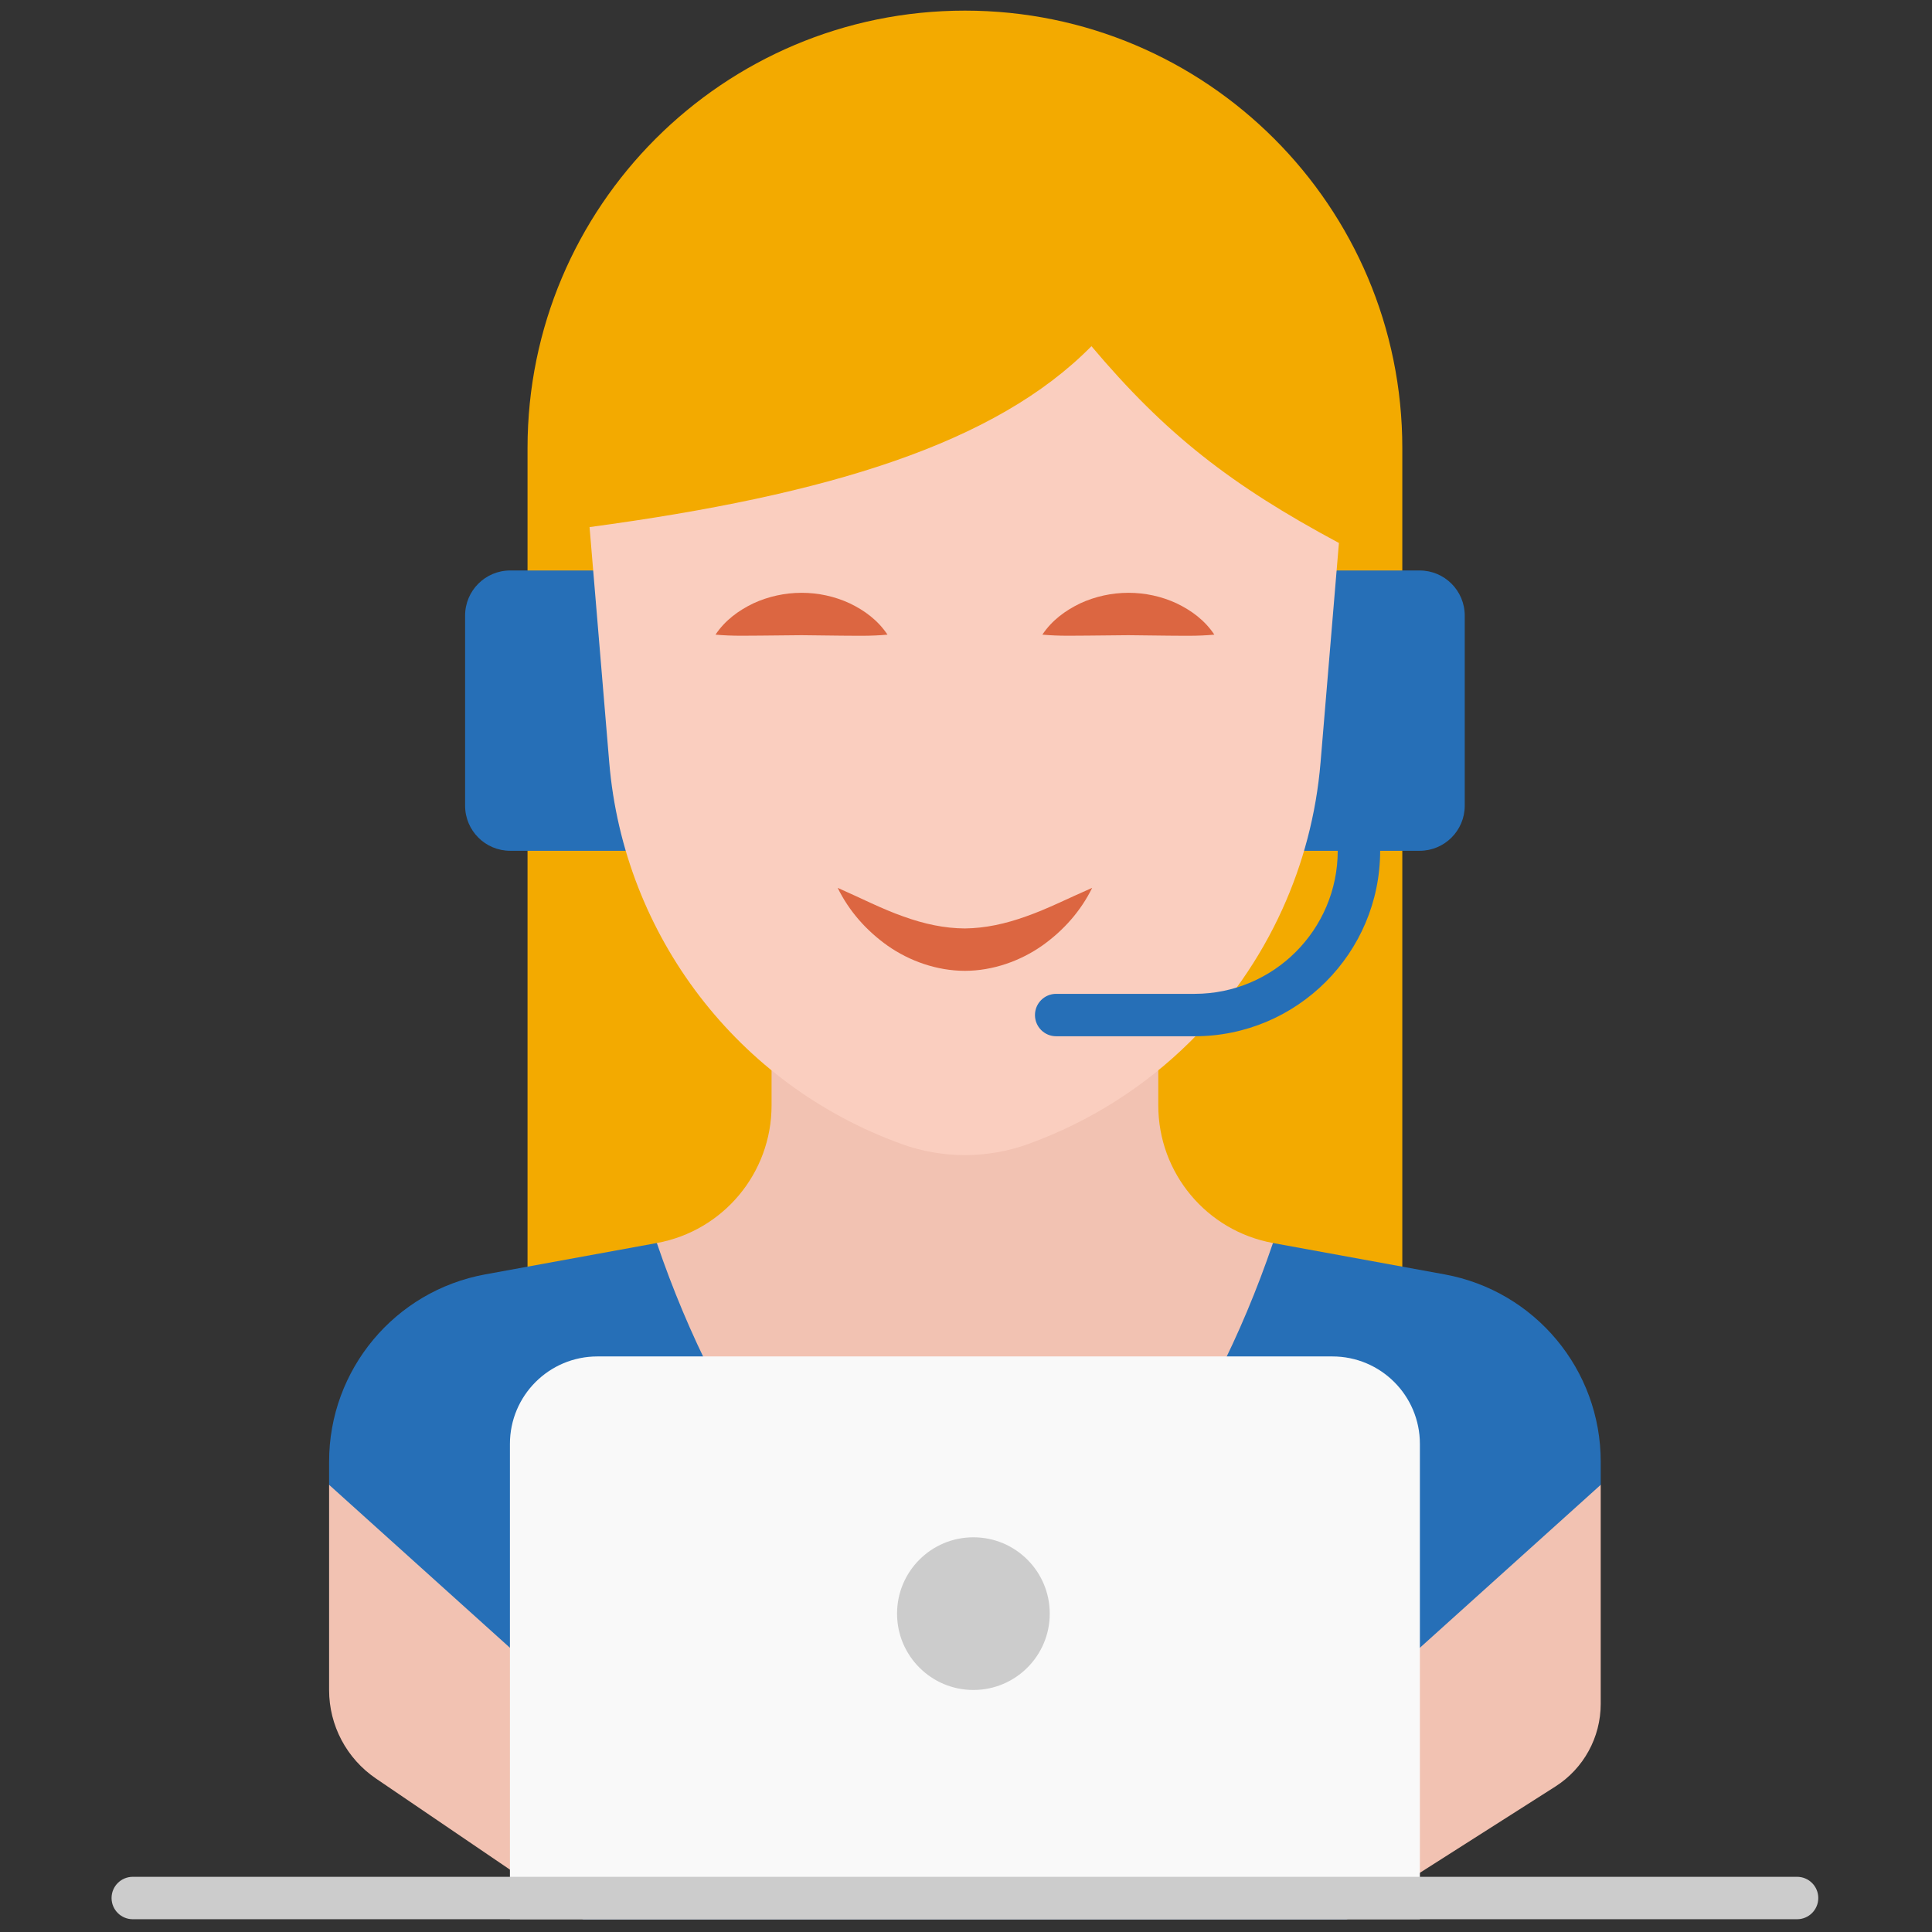 <svg xmlns="http://www.w3.org/2000/svg" xmlns:xlink="http://www.w3.org/1999/xlink" version="1.1" width="65" height="65" viewBox="0 0 256 256" xml:space="preserve">

<rect x="0" y="0" width="256" height="256" fill="#333333" stroke="none"/>

<defs>
</defs>
<g style="stroke: none; stroke-width: 0; stroke-dasharray: none; stroke-linecap: butt; stroke-linejoin: miter; stroke-miterlimit: 10; fill: none; fill-rule: nonzero; opacity: 1;" transform="translate(1.407 1.407) scale(2.81 2.81)" >
	<path d="M 65.625 62.613 V 26.4 v -5.775 C 65.625 9.234 56.391 0 45 0 h 0 C 33.609 0 24.375 9.234 24.375 20.625 V 26.4 v 36.213 H 65.625 z" style="stroke: none; stroke-width: 1; stroke-dasharray: none; stroke-linecap: butt; stroke-linejoin: miter; stroke-miterlimit: 10; fill: rgb(243,170,0); fill-rule: nonzero; opacity: 1;" transform=" matrix(1 0 0 1 0 0) " stroke-linecap="round" />
	<path d="M 63.015 90 l 9.827 -6.257 c 1.333 -0.848 2.139 -2.319 2.139 -3.898 V 69.516 L 59.527 58.114 c -3.133 -0.573 -5.409 -3.302 -5.409 -6.487 v -1.72 H 35.882 v 1.72 c 0 3.185 -2.276 5.914 -5.409 6.487 L 15.018 69.516 v 9.679 c 0 1.669 0.826 3.23 2.207 4.169 L 26.985 90 H 63.015 z" style="stroke: none; stroke-width: 1; stroke-dasharray: none; stroke-linecap: butt; stroke-linejoin: miter; stroke-miterlimit: 10; fill: rgb(242,194,178); fill-rule: nonzero; opacity: 1;" transform=" matrix(1 0 0 1 0 0) " stroke-linecap="round" />
	<polyline points="26.98,90 45,85.44 63.02,90 " style="stroke: none; stroke-width: 1; stroke-dasharray: none; stroke-linecap: butt; stroke-linejoin: miter; stroke-miterlimit: 10; fill: rgb(242,194,178); fill-rule: nonzero; opacity: 1;" transform="  matrix(1 0 0 1 0 0) "/>
	<path d="M 29.008 39.618 l -5.45 0 c -1.175 0 -2.127 -0.952 -2.127 -2.127 v -8.964 c 0 -1.175 0.952 -2.127 2.127 -2.127 h 3.914 C 30.845 30.631 31.137 35.05 29.008 39.618 z" style="stroke: none; stroke-width: 1; stroke-dasharray: none; stroke-linecap: butt; stroke-linejoin: miter; stroke-miterlimit: 10; fill: rgb(38,111,183); fill-rule: nonzero; opacity: 1;" transform=" matrix(1 0 0 1 0 0) " stroke-linecap="round" />
	<path d="M 62.528 26.4 h 3.914 c 1.174 0 2.127 0.952 2.127 2.127 v 8.964 c 0 1.175 -0.952 2.127 -2.127 2.127 l -5.453 0 C 58.183 34.943 59.346 30.59 62.528 26.4 z" style="stroke: none; stroke-width: 1; stroke-dasharray: none; stroke-linecap: butt; stroke-linejoin: miter; stroke-miterlimit: 10; fill: rgb(38,111,183); fill-rule: nonzero; opacity: 1;" transform=" matrix(1 0 0 1 0 0) " stroke-linecap="round" />
	<path d="M 62.636 25.103 l -0.866 10.348 c -0.204 2.443 -0.828 4.783 -1.808 6.938 c -0.53 1.165 -1.164 2.276 -1.892 3.32 c -0.728 1.044 -1.55 2.021 -2.457 2.918 c -2.124 2.102 -4.71 3.764 -7.63 4.819 l 0 0 c -1.928 0.697 -4.04 0.697 -5.968 0 l 0 0 c -7.717 -2.789 -13.103 -9.818 -13.787 -17.995 l -0.928 -11.097 c 11.286 -1.517 19.15 -3.945 23.666 -8.53 C 54.458 19.965 57.538 22.371 62.636 25.103 z" style="stroke: none; stroke-width: 1; stroke-dasharray: none; stroke-linecap: butt; stroke-linejoin: miter; stroke-miterlimit: 10; fill: rgb(250,206,191); fill-rule: nonzero; opacity: 1;" transform=" matrix(1 0 0 1 0 0) " stroke-linecap="round" />
	<path d="M 33.239 29.426 c 0.453 -0.679 1.087 -1.14 1.786 -1.476 c 0.703 -0.325 1.485 -0.496 2.269 -0.497 c 0.784 -0.002 1.567 0.169 2.269 0.494 c 0.699 0.335 1.333 0.798 1.785 1.479 c -0.812 0.076 -1.499 0.049 -2.161 0.048 l -1.893 -0.022 l -1.894 0.019 C 34.737 29.471 34.05 29.501 33.239 29.426 z" style="stroke: none; stroke-width: 1; stroke-dasharray: none; stroke-linecap: butt; stroke-linejoin: miter; stroke-miterlimit: 10; fill: rgb(220,102,65); fill-rule: nonzero; opacity: 1;" transform=" matrix(1 0 0 1 0 0) " stroke-linecap="round" />
	<path d="M 48.652 29.426 c 0.453 -0.679 1.087 -1.14 1.786 -1.476 c 0.703 -0.325 1.485 -0.496 2.269 -0.497 c 0.784 -0.002 1.567 0.169 2.269 0.494 c 0.699 0.335 1.333 0.798 1.785 1.479 c -0.812 0.076 -1.499 0.049 -2.161 0.048 l -1.893 -0.022 l -1.894 0.019 C 50.15 29.471 49.463 29.501 48.652 29.426 z" style="stroke: none; stroke-width: 1; stroke-dasharray: none; stroke-linecap: butt; stroke-linejoin: miter; stroke-miterlimit: 10; fill: rgb(220,102,65); fill-rule: nonzero; opacity: 1;" transform=" matrix(1 0 0 1 0 0) " stroke-linecap="round" />
	<path d="M 39 41.366 c 1.111 0.489 2.099 1 3.094 1.348 c 0.988 0.358 1.948 0.561 2.903 0.566 c 0.954 -0.01 1.915 -0.216 2.903 -0.574 c 0.995 -0.348 1.986 -0.856 3.1 -1.34 c -0.534 1.087 -1.346 2.01 -2.366 2.731 c -1.018 0.711 -2.302 1.179 -3.634 1.182 c -1.332 -0.002 -2.618 -0.468 -3.637 -1.179 C 40.343 43.378 39.532 42.454 39 41.366 z" style="stroke: none; stroke-width: 1; stroke-dasharray: none; stroke-linecap: butt; stroke-linejoin: miter; stroke-miterlimit: 10; fill: rgb(220,102,65); fill-rule: nonzero; opacity: 1;" transform=" matrix(1 0 0 1 0 0) " stroke-linecap="round" />
	<path d="M 55.833 48.364 h -6.53 c -0.553 0 -1 -0.447 -1 -1 s 0.447 -1 1 -1 h 6.53 c 3.721 0 6.747 -3.026 6.747 -6.747 c 0 -0.552 0.447 -1 1 -1 s 1 0.448 1 1 C 64.58 44.44 60.656 48.364 55.833 48.364 z" style="stroke: none; stroke-width: 1; stroke-dasharray: none; stroke-linecap: butt; stroke-linejoin: miter; stroke-miterlimit: 10; fill: rgb(38,111,183); fill-rule: nonzero; opacity: 1;" transform=" matrix(1 0 0 1 0 0) " stroke-linecap="round" />
	<path d="M 26.985 90 H 45 c 0 0 18.015 0 18.015 0 v -6.114 c 0 -2.284 0.969 -4.46 2.665 -5.989 l 9.301 -8.381 c 0 0 0 -1.094 0 -1.094 c 0 -4.334 -3.098 -8.049 -7.361 -8.829 c 0 0 -8.094 -1.479 -8.094 -1.479 C 56.517 66.946 51.571 73.657 45 78.589 c -6.571 -4.932 -11.517 -11.643 -14.527 -20.475 c 0 0 -8.094 1.479 -8.094 1.479 c -4.264 0.779 -7.361 4.494 -7.361 8.829 c 0 0 0 1.094 0 1.094 l 9.301 8.381 c 1.697 1.529 2.665 3.705 2.665 5.989 C 26.985 83.886 26.985 90 26.985 90 z" style="stroke: none; stroke-width: 1; stroke-dasharray: none; stroke-linecap: butt; stroke-linejoin: miter; stroke-miterlimit: 10; fill: rgb(38,111,183); fill-rule: nonzero; opacity: 1;" transform=" matrix(1 0 0 1 0 0) " stroke-linecap="round" />
	<path d="M 66.455 90 H 23.545 V 67.586 c 0 -2.278 1.846 -4.124 4.124 -4.124 h 34.661 c 2.278 0 4.124 1.846 4.124 4.124 V 90 z" style="stroke: none; stroke-width: 1; stroke-dasharray: none; stroke-linecap: butt; stroke-linejoin: miter; stroke-miterlimit: 10; fill: rgb(249,249,249); fill-rule: nonzero; opacity: 1;" transform=" matrix(1 0 0 1 0 0) " stroke-linecap="round" />
	<path d="M 84.24 90 H 5.76 c -0.552 0 -1 -0.447 -1 -1 s 0.448 -1 1 -1 h 78.48 c 0.553 0 1 0.447 1 1 S 84.793 90 84.24 90 z" style="stroke: none; stroke-width: 1; stroke-dasharray: none; stroke-linecap: butt; stroke-linejoin: miter; stroke-miterlimit: 10; fill: rgb(204,204,204); fill-rule: nonzero; opacity: 1;" transform=" matrix(1 0 0 1 0 0) " stroke-linecap="round" />
	<circle cx="45.4" cy="75.59" r="3.6" style="stroke: none; stroke-width: 1; stroke-dasharray: none; stroke-linecap: butt; stroke-linejoin: miter; stroke-miterlimit: 10; fill: rgb(204,204,204); fill-rule: nonzero; opacity: 1;" transform="  matrix(1 0 0 1 0 0) "/>
</g>
</svg>